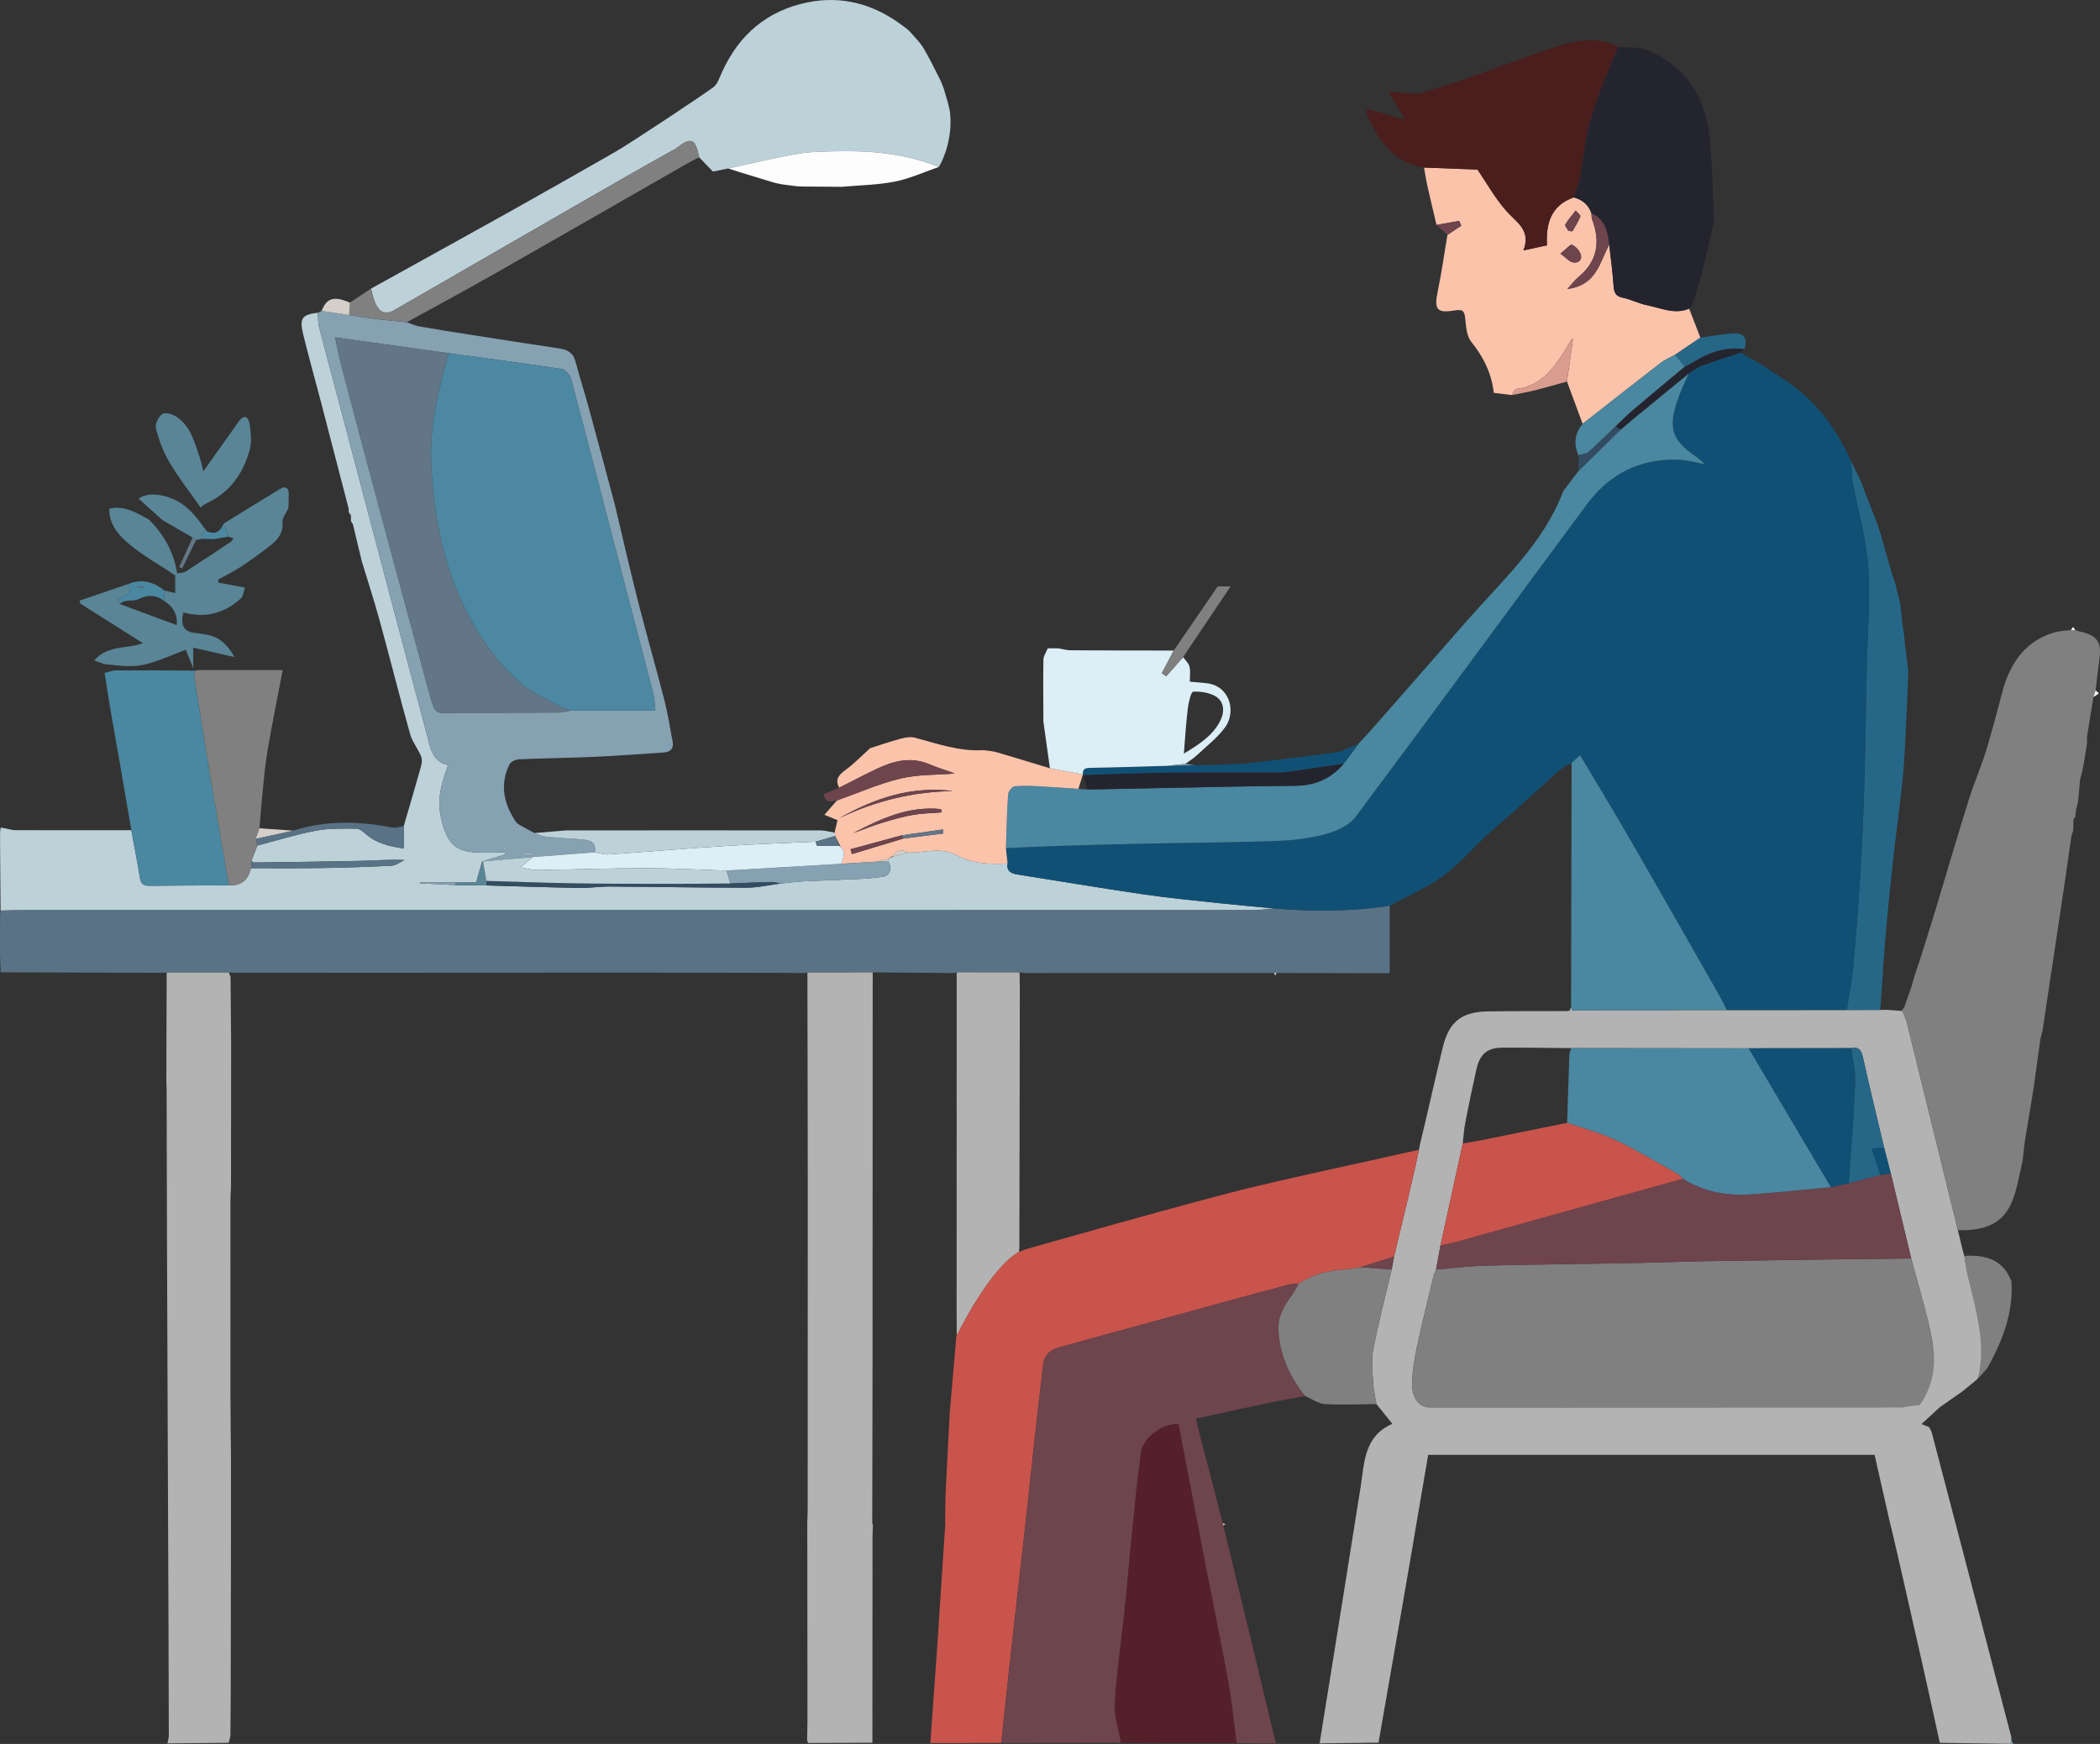 <?xml version="1.0" encoding="UTF-8"?>
<svg id="Layer_1" data-name="Layer 1" xmlns="http://www.w3.org/2000/svg" viewBox="0 0 946.232 785.727">
  <rect x="0" y="0" width="946.232" height="785.727" fill="#333333" stroke="none"/>
  <defs>
    <style>
      .cls-1 {
        fill: #fdd1a5;
      }

      .cls-2 {
        fill: #fefefe;
      }

      .cls-3 {
        fill: #fcc3ab;
      }

      .cls-4 {
        fill: #fd7622;
      }

      .cls-5 {
        fill: #fdfdfd;
      }

      .cls-6 {
        fill: #b3b3b3;
      }

      .cls-7 {
        fill: #85a1b2;
      }

      .cls-8 {
        fill: #bdd1d9;
      }

      .cls-9 {
        fill: #dceef6;
      }

      .cls-10 {
        fill: #da9c8f;
      }

      .cls-11 {
        fill: #c9544b;
      }

      .cls-12 {
        fill: #d5cfc9;
      }

      .cls-13 {
        fill: #24242f;
      }

      .cls-14 {
        fill: #115075;
      }

      .cls-15 {
        fill: #6e444d;
      }

      .cls-16 {
        fill: gray;
      }

      .cls-17 {
        fill: #56202a;
      }

      .cls-18 {
        fill: #637687;
      }

      .cls-19 {
        fill: #491e1d;
      }

      .cls-20 {
        fill: #334c61;
      }

      .cls-21 {
        fill: #597285;
      }

      .cls-22 {
        fill: #598596;
      }

      .cls-23 {
        fill: #4a87a0;
      }

      .cls-24 {
        fill: #266787;
      }

      .cls-25 {
        fill: #4c88a2;
      }
    </style>
  </defs>
  <path class="cls-6" d="m640.059,514.593c3.416-14.135,6.546-28.339,9.963-42.474,2.849-11.785,8.451-16.256,20.518-16.439,11.826-.179,23.657-.107,35.485-.146l1.213-.176s-.021-.133-.021-.133c.332-.016.665-.032.997-.048,23.291-.032,46.583-.064,69.874-.096,18.016-.01,36.033-.02,54.049-.029,5.025-.012,10.051-.024,15.077-.035.963-.016,1.927-.031,2.89-.047,2.377.174,4.754.349,7.13.523.65,1.685,1.492,3.323,1.922,5.063,7.706,31.213,15.361,62.438,23.027,93.661.316,1.055,2.209,9.56,2.708,10.932.068.277.149.549.245.817.26,1.621.488,3.247.784,4.861,2.873,15.68,10.911,30.678,6.251,47.353-.337.968-.674,1.935-1.01,2.903-.351.338-.702.675-1.053,1.013-2.011,1.634-4.023,3.267-6.034,4.901-3.333,2.331-6.667,4.662-10,6.994-2.572,2.365-5.144,4.73-8.284,7.618,1.417.568,2.455.984,3.492,1.4.348.686.697,1.372,1.045,2.058,1.988,7.335,30.029,114.858,35.846,137.204.164.631.111,1.318.159,1.978-.142.475-.284.95-.426,1.426-10.621-.153-21.242-.306-31.864-.46-2.629-11.925-5.195-23.863-7.898-35.77-4.731-20.84-14.271-63.109-14.549-63.341-2.283-10.088-4.566-20.175-6.934-30.637h-201.138c-1.764,10.302-3.508,20.482-5.251,30.662.034.367-11.389,66.373-17.134,99.009-8.851.112-17.702.225-26.547.338,1.527-9.154,17.675-110.116,18.535-115.845,1.652-11.006,1.666-22.724,14.275-28.119-2.686-3.328-4.94-6.12-7.195-8.913-.505-3.086-1.289-6.157-1.453-9.261-.269-5.078-.954-10.336-.009-15.237,2.339-12.132,5.501-24.105,8.333-36.142.354-1.94.709-3.881,1.063-5.821,3.281-13.699,6.656-27.378,9.747-41.12m211.068-7.973c-3.245-13.711-6.596-27.399-9.655-41.151-.709-3.188-2.111-4.275-5.136-3.655-15.401.022-30.801.044-46.202.066-26.669-.03-53.338-.059-80.008-.089-10.317-.078-20.635-.246-30.951-.204-6.812.028-10.213,2.876-11.74,9.704-1.778,7.949-3.442,15.925-4.998,23.92-.612,3.144-.801,6.369-1.183,9.558l-10.024,45.908c-.666,3.63-1.331,7.26-1.997,10.89-.33.731-.788,1.432-.971,2.198-2.575,10.775-5.276,21.523-7.589,32.354-1.161,5.436-2.099,11.013-2.237,16.549-.169,6.774,3.272,11.018,7.942,11.017,70.875-.011,141.75-.046,212.626-.075,1.309,2.006,15.687-19.224,14.006-28.829-2.258-12.903-6.353-25.484-9.659-38.203-3.064-12.748-6.128-25.497-9.189-38.238-1.011-3.907-2.022-7.814-3.033-11.721Z"/>
  <path class="cls-21" d="m573.812,409.267c17.505,1.518,34.974,1.461,52.383-1.196,0,9.977,0,19.953,0,30.408h-9.881c-13.728-.04-27.456-.081-41.184-.121-.351,0-.702,0-1.052,0-32.314.005-64.628.009-96.942.014-5.021.01-10.042.02-15.063.031-.889-.092-1.779-.185-2.668-.277-9.397-.021-18.795-.042-28.192-.063-.364.115-.728.231-1.093.346-12.297-.101-24.593-.202-36.89-.303-9.806.023-19.612.046-29.418.069-.193.234-4.369.189-5.701.213-1.324-.019-2.649-.039-3.973-.058-1.023,0-2.045.002-3.068.003-25.491-.046-50.982-.131-76.473-.13-36.488.002-72.977.067-109.465.104-.685-.002-1.37-.004-2.055-.005-1.986.005-11.33,0-12.021.001-1.303-.008-2.605-.015-3.908-.023-14.018-.009-28.036-.018-42.054-.028-.327-.031-.654-.061-.981-.091l-1.011.038c-9.333.001-18.667.002-28,.004-1.351.032-2.701.064-4.052.095-3.964-.012-7.929-.024-11.893-.035-19.621-.063-39.241-.126-58.862-.189-.099-2.669-.197-5.337-.296-8.006.004-1.666.008-3.332.012-4.998.002-2,.005-4.001.007-6.001,0-2.333,0-4.667,0-7,.08-.609.161-1.218.241-1.827,3.325-.097,6.649-.277,9.974-.278,185.078-.009,370.156,0,555.233-.028,2.781,0,5.563-.438,8.344-.671Z"/>
  <path class="cls-16" d="m924.917,433.999c-.361,2.324-.722,4.648-1.083,6.972-1.148,7.7-2.297,15.399-3.445,23.099-.334,1.335-.667,2.669-1.001,4.004l-3.05,21.995c-.478,2.976-.956,5.951-1.434,8.927-.846,5.04-1.692,10.08-2.538,15.119-.345,2.986-.691,5.972-1.036,8.957-1.047,4.614-1.891,9.285-3.18,13.829-3.351,11.811-9.669,16.689-22.044,17.352l-3.922-.036c-7.666-31.223-15.322-62.448-23.027-93.661-.43-1.74-1.272-3.378-1.922-5.063-.213-.122-.263-.292-.149-.51.282-.299.565-.597.847-.896,1.161-3.302,2.322-6.603,3.483-9.905.251-1.363,2.569-8.769,3.477-11.11,2.286-7.298,4.63-14.579,6.847-21.898,5.126-16.919,10.072-33.894,15.335-50.77,2.358-7.562,5.588-14.853,7.91-22.425,2.929-9.553,5.335-19.266,7.966-28.91,3.805-11.669,10.517-20.635,22.866-24.165,2.337-.668,4.853-.71,7.286-1.04.667.013,1.335.026,2.002.039.613.202,1.212.474,1.84.596,10.916,2.13,9.675,7.651,8.622,15.538-.49,3.671-.866,7.356-1.294,11.035-.331,1-.661,2-.992,3-.935,5.718-1.901,11.432-2.782,17.158-.193,1.255-.082,2.557-.111,3.838-.488,2.978-.977,5.957-1.465,8.935-.27,1.357-.539,2.714-.809,4.071-.279.999-.559,1.999-.838,2.998-.298,3.345-.596,6.69-.894,10.035-.328,1.322-.656,2.644-.984,3.966-.1.992-.201,1.984-.301,2.977l-.805,1.003c-.046,1.679-.092,3.358-.138,5.037-.29.994-.58,1.988-.87,2.982-.849,5.914-1.72,11.824-2.53,17.744"/>
  <path class="cls-20" d="m928.424,412.07c-.36,1.668-.72,3.336-1.079,5.004"/>
  <path class="cls-8" d="m573.812,409.267c-2.781.233-5.563.67-8.344.671-185.078.028-370.156.019-555.233.028-3.325,0-6.649.181-9.974.277-.069-9.056-.139-18.113-.208-27.169-.01-2.668-.02-5.336-.029-8.004.092-.721.183-1.443.273-2.165.611.088,1.222.177,1.833.265,1.574.299,3.147.853,4.722.858,17.439.055,34.879.025,52.318.018,1.308,7.133,2.725,14.249,3.867,21.409.425,2.664,1.526,3.665,4.22,3.632,11.967-.143,23.936-.14,35.904-.19q7.671.339,9.627-6.825c.086-.313.248-.605.375-.907,10.698-.018,21.397.082,32.093-.089,10.43-.167,20.863-.487,31.277-1.047,1.95-.105,3.822-1.66,5.73-2.546-6.945-.333-13.285.236-19.635.377-16.013.356-32.031.525-48.047.73-.426.005-.858-.441-1.287-.677.891-2.319,1.781-4.637,2.672-6.956,8.769-2.284,17.454-5.016,26.337-6.696,5.94-1.124,12.164-.946,18.259-.92,1.516.007,3.187,1.492,4.507,2.623,4.829,4.138,10.577,5.343,16.853,6.337v-10.122c2.633-9.038,5.318-18.061,7.844-27.129.384-1.378.47-3.149-.069-4.412-1.455-3.406-3.94-6.462-4.921-9.964-4.79-17.107-9.122-34.341-13.822-51.473-2.407-8.773-5.245-17.427-7.888-26.135-1.367-5.676-2.733-11.353-4.1-17.029-.268-.391-.537-.781-.805-1.172-.014-.931-.028-1.863-.042-2.794-.323-.398-.645-.795-.968-1.193-.024-.601-.048-1.202-.072-1.803-4.218-16.242-8.421-32.489-12.661-48.725-2.606-9.976-5.43-19.897-7.854-29.916-1.719-7.103-.427-8.683,6.626-9.541.174,2.144.049,4.364.575,6.418,2.963,11.565,6.098,23.087,9.147,34.63,13.129,49.718,26.191,99.453,39.449,149.137,1.485,5.564,2.232,12.077,9.568,13.615-4.137,10.931-4.853,17.36-2.906,25.129,2.761,11.017,6.936,14.329,18.026,14.308,3.501-.007,7.001-.001,10.502-.001-.027.298-.054.597-.081.895-3.412,1.047-6.825,2.094-10.239,3.14-.808,2.828-1.614,5.657-2.689,9.429h-25.351c-.012.127-.023.254-.035.381l16.121.796c4.629.053,9.259.105,13.888.158,13.938.391,27.875.873,41.815,1.123,4.623.083,9.258-.663,13.886-.634,20.494.127,40.988.537,61.481.52,5.145-.004,10.289-1.212,15.433-1.867,3.591-.348,7.174-.834,10.773-1.017,8.297-.422,16.605-.639,24.902-1.061,3.617-.184,7.251-.476,10.817-1.074,2.874-.481,3.793-4.486,1.812-7.027.014-.282.02-.565.018-.847.654-.335,1.308-.669,1.963-1.004,2.347-.653,4.694-1.307,7.04-1.96,7.305.214,14.878-2.598,21.858,1.17,7.332,3.958,15.087,4.223,23.046,3.763-.542,3.479,1.536,4.525,4.461,4.985,18.914,2.977,37.794,6.176,56.739,8.941,11.608,1.694,23.304,2.799,34.972,4.062,7.866.851,15.753,1.516,23.63,2.264Z"/>
  <path class="cls-24" d="m847.214,455.016c-5.026.012-10.052.024-15.077.035.984-6.519,2.279-13.008,2.886-19.562,1.282-13.839,2.389-27.699,3.221-41.572.842-14.033,1.415-28.086,1.834-42.139.499-16.779.701-33.566,1.047-50.35.319-15.451,1.695-30.972.665-46.332-.844-12.59-4.596-24.978-6.926-37.481-.526-2.822-.534-6.668-.76-9.545.28.142,2.985,5.761,4.027,7.994l.925,2.131c-.08.352,5.158,13.332,7.264,18.908.216.476,4.286,14.605,6.028,20.924.672,2.025,1.343,4.05,2.015,6.075-.164.308.617,2.958.945,3.965.323,1.333.646,2.667.968,4,.336,3.333.671,6.666,1.007,9.999.365,1.335,1.029,6.669.996,8,.515,4.025,1.031,8.05,1.546,12.075.07,1.309-1.048,27.357-1.741,39.068-.252,4.254-.583,8.51-1.071,12.743-1.198,10.399-2.557,20.779-3.756,31.177-.848,7.356-1.529,14.731-2.308,22.096-.876,8.283-2.633,29.536-2.617,31.882-.374,5.302-.747,10.604-1.121,15.906Z"/>
  <path class="cls-14" d="m831.997,203.363c.754,1.576,1.509,3.152,2.263,4.729-.071.296-.048.597-.056.902.226,2.877.134,5.802.66,8.624,2.329,12.503,6.082,24.891,6.926,37.481,1.029,15.36-.347,30.88-.665,46.332-.346,16.783-.548,33.571-1.047,50.35-.418,14.053-.992,28.106-1.834,42.139-.832,13.872-1.939,27.733-3.221,41.572-.607,6.553-1.902,13.043-2.886,19.562-18.016.01-36.033.02-54.049.029-.968-1.926-1.851-3.901-2.917-5.771-13.354-23.411-26.663-46.849-40.139-70.191-7.407-12.83-15.106-25.492-23.067-38.892-1.643,1.507-2.732,2.505-3.822,3.504-1.686.966-3.593,1.681-5.02,2.94-7.141,6.304-14.136,12.774-21.224,19.138-4.212,3.782-8.587,7.385-12.736,11.232-6.375,5.912-12.075,12.723-19.069,17.752-7.349,5.285-15.884,8.921-23.9,13.277-17.41,2.657-34.878,2.714-52.383,1.196-7.878-.748-15.764-1.413-23.63-2.264-11.668-1.263-23.364-2.368-34.972-4.062-18.944-2.764-37.825-5.964-56.739-8.941-2.925-.461-5.003-1.506-4.461-4.985-.249-2.289-.499-4.578-.748-6.867,7.619-.34,15.235-.762,22.857-1.001,13.113-.411,26.228-.768,39.345-1.04,19.955-.414,39.92-.509,59.864-1.217,7.406-.263,14.956-1.168,22.078-3.109,4.859-1.325,10.518-3.886,13.385-7.717,35.009-46.782,69.486-93.962,104.292-140.897,10.165-13.707,24.03-20.695,41.288-20.026,3.926.152,7.814,1.274,11.72,1.95.345.322.689.645,1.033.968.423.12.846.24,1.268.361-.434-.109-.869-.217-1.303-.326-.323-.344-.647-.689-.97-1.033-1.238-1.068-2.385-2.272-3.73-3.183-11.762-7.965-13.264-13.786-7.193-29.108,1.15-2.904,2.527-5.718,3.8-8.573,1.824-1.118,3.527-2.565,5.496-3.292,5.831-2.153,11.767-4.023,17.662-6.003,3.235,1.825,6.547,3.529,9.687,5.506,4.418,2.781,8.709,5.765,13.055,8.662,1.378,1.04,2.757,2.08,4.135,3.119,0,0-.055-.055-.054-.055.374.321.747.642,1.121.962l2.103,1.954c.311.297.622.595.933.892.687.701,1.374,1.402,2.061,2.103,1.259,1.401,2.518,2.802,3.777,4.202,0,0-.05-.049-.05-.05.739.934,1.479,1.868,2.218,2.801l.032.05c.293.379.586.758.878,1.138,0,0-.059-.07-.058-.069.371.56.741,1.12,1.112,1.679.299.417.597.834.896,1.251.363.684,1.726,2.805,2.051,3.188.352.613.703,1.225,1.055,1.838.964,1.764,1.928,3.528,2.892,5.292Z"/>
  <path class="cls-16" d="m891.104,621.071c4.66-16.675-2.309-34.563-5.183-50.243-.296-1.614-.524-3.241-.784-4.861.334.057.643-.006.928-.19,9.03-.352,16.552,1.984,20.159,11.303l.126.583c.814,13.849-3.975,26.083-10.377,37.851-.422.776-.951,1.488-1.581,2.108-1.055,1.039-2.51,3.159-3.288,3.451Z"/>
  <path class="cls-5" d="m923.834,440.971c.361-2.324.722-4.648,1.083-6.972"/>
  <path class="cls-5" d="m911.33,523.073c.345-2.986.691-5.972,1.036-8.957"/>
  <path class="cls-5" d="m927.344,417.074c.36-1.668.72-3.336,1.079-5.004"/>
  <path class="cls-5" d="m811.031,176.187c-1.378-1.04-2.757-2.079-4.135-3.119"/>
  <path class="cls-5" d="m861.415,444.182c-.665-.814-1.329-1.628-1.994-2.442"/>
  <path class="cls-5" d="m919.388,468.074c.334-1.335.667-2.669,1.001-4.004"/>
  <path class="cls-5" d="m820.971,186.246c-1.259-1.401-2.518-2.802-3.777-4.202"/>
  <path class="cls-5" d="m831.997,203.363c-.964-1.764-1.928-3.528-2.892-5.292.964,1.764,1.928,3.528,2.892,5.292Z"/>
  <path class="cls-5" d="m937.276,351.073c.279-.999.559-1.999.838-2.998"/>
  <path class="cls-5" d="m935.399,365.074c.328-1.322.656-2.644.984-3.966"/>
  <path class="cls-5" d="m943.281,314.073c.331-1,.661-2,.992-3,.495.442.989.885,1.484,1.327l-2.476,1.673Z"/>
  <path class="cls-5" d="m933.284,377.073c.29-.994.58-1.988.87-2.982-.29.994-.58,1.988-.87,2.982Z"/>
  <path class="cls-5" d="m823.139,188.997c-.739-.934-1.478-1.868-2.218-2.801.739.934,1.478,1.868,2.218,2.801Z"/>
  <path class="cls-5" d="m935.105,283.904c-.667-.013-1.335-.026-2.002-.039.34-.468.679-.936,1.019-1.405.328.481.655.963.983,1.444Z"/>
  <path class="cls-5" d="m839.057,218.196l-.925-2.131.925,2.131Z"/>
  <path class="cls-5" d="m825.103,191.795c-.371-.56-.741-1.12-1.112-1.679.37.56.741,1.12,1.112,1.679Z"/>
  <path class="cls-5" d="m812.097,177.094c-.373-.321-.747-.642-1.121-.962.373.321.747.642,1.121.962Z"/>
  <path class="cls-5" d="m906.225,577.084c.143.211.311.412.413.642"/>
  <path class="cls-5" d="m834.26,208.092c.248.425.496.851.744,1.276"/>
  <path class="cls-5" d="m934.292,369.053l.805-1.003-.805,1.003Z"/>
  <path class="cls-5" d="m857.933,454.087c-.282.299-.565.597-.847.896.283-.299.565-.597.847-.896Z"/>
  <path class="cls-5" d="m824.05,190.185c-.293-.379-.586-.759-.878-1.138.293.379.586.759.878,1.138Z"/>
  <path class="cls-5" d="m815.132,179.94c-.311-.297-.622-.595-.933-.892.311.297.622.595.933.892Z"/>
  <path class="cls-11" d="m639.104,518.071c0,2-.739,4.825-1.216,6.947-3.092,13.742-6.466,27.421-9.747,41.119-5.04,1.607-10.08,3.215-15.12,4.822-2.604.377-5.198.945-7.815,1.093-7.208.407-13.9,2.324-19.979,6.266-1.464.139-2.98.079-4.383.448-9.42,2.479-18.823,5.024-28.218,7.594-25.201,6.893-50.399,13.797-75.589,20.731-3.819,1.051-6.449,3.488-6.947,7.514-1.412,11.431-2.69,22.879-3.959,34.326-1.169,10.54-2.223,21.093-3.391,31.634-1.514,13.665-3.096,27.322-4.637,40.983-1.188,10.535-2.381,21.07-3.528,31.61-1.164,10.702-2.273,21.41-3.406,32.116-10.66.027-21.32.054-31.981.081,1.031-14.338,2.073-28.676,3.088-43.016.385-5.442.702-10.889,1.06-16.333.857-13.02,1.721-26.039,2.582-39.058.105-.332.095-.66-.027-.985.063-4.474.008-8.953.212-13.42.542-11.827,1.198-23.649,1.808-35.473.078-.996.155-1.992.233-2.988l2.774-32.017c.092-.293.199-.582.318-.865.571-.762,14.603-29.819,27.871-37.205,1.101-.399,2.202-.798,3.303-1.198.286-.089,75.931-21.716,102.888-28.152,23.952-5.719,49.791-11.112,73.805-16.574Z"/>
  <path class="cls-15" d="m451.169,785.275c1.133-10.705,2.242-21.414,3.406-32.116,1.146-10.54,2.34-21.075,3.528-31.61,1.541-13.662,3.123-27.319,4.637-40.983,1.168-10.54,2.222-21.093,3.391-31.634,1.269-11.448,2.547-22.896,3.959-34.326.497-4.026,3.127-6.463,6.947-7.514,25.19-6.933,50.388-13.837,75.589-20.731,9.396-2.57,18.798-5.115,28.218-7.594,1.403-.369,2.919-.309,4.383-.449-.989,1.697-1.825,3.509-2.995,5.071-3.637,4.854-6.572,9.845-6.171,16.298.694,11.157,5.184,20.675,11.999,29.28-5.624,1.054-11.269,2.003-16.866,3.184-10.74,2.265-21.453,4.661-32.299,7.029.502,2.176.838,3.801,1.253,5.407,3.595,13.894,7.205,27.784,10.81,41.675.073.325.146.65.219.976,3.488,14.348,6.996,28.69,10.458,43.044,4.435,18.386,8.832,36.781,13.246,55.173-5.895-.041-11.791-.081-17.686-.122-1.232-9.17-2.139-18.398-3.768-27.497-2.857-15.955-6.184-31.826-9.265-47.741-4.428-22.871-8.811-45.751-13.189-68.501-7.13-.277-15.83,6.006-16.807,12.742-1.732,11.938-2.81,23.973-4.04,35.979-1.147,11.194-2.045,22.414-3.216,33.605-1.514,14.471-3.65,28.895-4.572,43.4-.372,5.857,1.756,11.872,2.746,17.815-17.972.046-35.943.093-53.915.139Z"/>
  <path class="cls-6" d="m363.683,784.102c.05-3.048.101-6.096.151-9.142-.019-22.928-.039-45.858-.058-68.789-.01-6.571-.019-13.142-.029-19.71.066-2.324.188-4.652.189-6.979.025-47.629.06-95.258.041-142.887-.013-32.806-.107-65.613-.165-98.419,9.806-.023,19.612-.046,29.418-.07-.024,58.492-.041,116.985-.077,175.477-.013,21.495-.073,42.991-.112,64.486-.008,2.687-.017,5.374-.025,8.062.106.347.212.693.318,1.04-.067,1.82-.19,3.64-.192,5.46-.026,30.85-.036,61.699-.05,92.549-9.665.04-19.329.081-28.995.12-.139-.4-.277-.8-.415-1.199Z"/>
  <path class="cls-6" d="m103.961,764.159c-.018,5.991-.092,11.981-.141,17.971-.247,1.023-.495,2.046-.743,3.069-9.228.094-18.456.189-27.684.283.124-.172.174-.363.15-.573.182-.955.523-1.91.524-2.866.024-30.061-.979-231.244-.979-289.866,0-1.662-.084-3.325-.129-4.986.048-16.329.095-32.659.143-48.987,9.334,0,18.667-.001,28-.003.261.629.523,1.258.785,1.888.086,9.943.171,19.887.257,29.83,0,.383,0,.766.001,1.148-.02,21.335-.04,42.67-.06,64.005-.085,1.651-.242,3.303-.243,4.954-.013,29.559-.027,59.117.005,88.676.01,9.456.155,18.913.239,28.369.017,9.699-.049,81.456-.126,107.088Z"/>
  <path class="cls-17" d="m505.084,785.136c-.99-5.943-3.119-11.959-2.746-17.815.922-14.505,3.058-28.929,4.572-43.4,1.171-11.191,2.069-22.411,3.216-33.605,1.23-12.007,2.308-24.042,4.04-35.979.977-6.736,9.677-13.02,16.807-12.742,4.378,22.75,8.762,45.63,13.189,68.501,3.081,15.916,6.408,31.786,9.265,47.741,1.629,9.099,2.536,18.327,3.768,27.497-17.37-.066-34.74-.131-52.11-.197Z"/>
  <path class="cls-7" d="m905.906,785.676c.142-.476.284-.951.426-1.426.298.493.595.985.892,1.477-.439-.017-.879-.034-1.318-.051Z"/>
  <path class="cls-8" d="m321.499,39.237c1.197-.917,2.031-2.523,2.626-3.979,6.946-16.989,18.66-28.844,36.715-33.494,15.638-4.028,30.163-1.082,43.468,8.07.897.617,1.927,1.426,2.96,2.134,1.29.884,2.455,1.945,3.48,3.126,1.979,2.28,3.996,4.217,5.599,6.965,2.534,4.346,4.757,8.874,7.018,13.379.998,1.989,1.813,4.063,2.401,6.209.77,2.81,2.016,6.372,2.337,9.424,1.13,10.721-2.829,20.585-5.07,24.136-13.915-5.504-28.458-7.292-43.291-7.077-6.611.096-13.316.028-19.802,1.1-12.995,2.148-25.777,5.578-38.714,8.072-2.063-2.148-4.126-4.296-6.19-6.444-1.77-8.674-3.635-9.338-10.636-3.82-.497.392-1.141.593-1.702.909-6.708,3.776-13.433,7.525-20.116,11.345-10.951,6.26-21.881,12.557-32.809,18.856-24.551,14.152-49.088,28.328-73.649,42.462-1.338.77-3.39.572-4.526-.472-2.995-2.754-3.434-6.543-4.43-10.106,20.818-11.536,41.669-23.015,62.445-34.626,15.871-8.87,31.673-17.865,47.459-26.887,7.074-4.043,40.373-26.178,44.426-29.282Z"/>
  <path class="cls-3" d="m713.116,190.962c-2.353-6.357-4.707-12.714-7.059-19.069.896-6.302,1.792-12.605,2.737-19.258-.699.362-.904.398-.969.513-.735,1.289-1.391,2.626-2.176,3.883-5.41,8.669-11.093,16.972-22.571,18.215-.719.078-1.261,1.789-1.885,2.74-2.706-.333-5.411-.665-8.117-.999-.969-8.757-4.649-16.16-10.179-23.041-2.027-2.522-2.331-6.72-2.666-10.226-.324-3.394-.899-4.515-4.787-3.859-8.131,1.372-9.291-.465-7.611-8.63,1.732-8.417,2.935-16.943,4.37-25.421,2.072-1.368,4.144-2.737,6.216-4.105-.316-.726-.632-1.453-.948-2.179-3.401.605-6.802,1.211-10.203,1.816-1.379-5.881-2.801-11.752-4.118-17.647-.606-2.711-1.008-5.468-1.503-8.203,8.052.304,16.103.609,24.1.911,4.026,5.891,7.909,12.943,13.133,18.797,4.5,5.042,11.072,8.427,7.57,17.622,4.334-.936,7.337-1.584,10.594-2.288-.539-9.957,1.882-18.06,12.107-21.604,3.823,1.077,6.612,3.299,7.92,7.159.107.965.018,2.005.35,2.885,3.805,10.072,2.363,18.808-6.255,25.899-1.525,1.255-2.718,2.913-4.924,5.324,9.339-1.154,12.868-6.725,15.654-13.156,1.009-2.33,2.116-4.618,3.178-6.925.684,6.19,1.556,12.367,1.97,18.575.202,3.033.858,4.8,4.212,5.467,3.656.727,7.085,2.599,10.742,3.323,6.277,1.244,12.467,4.382,19.096,1.578,1.692,4.355,3.383,8.711,5.075,13.066-3.818,2.585-7.637,5.17-11.456,7.755-2.141,1.182-4.477,2.11-6.39,3.586-11.789,9.097-23.482,18.317-35.207,27.497Zm-9.981-76.671c2.652,1.964,3.923,3.563,5.468,3.899,2.471.537,4.473-.955,3.627-3.61-.556-1.745-2.26-3.552-3.917-4.317-.703-.324-2.605,1.953-5.178,4.028Zm3.537-10.297c.608.08,1.216.16,1.825.24,1.25-2.221,2.684-4.369,3.608-6.718.206-.523-1.378-1.751-2.138-2.655-1.598,2.081-3.345,4.075-4.679,6.313-.292.491.884,1.857,1.383,2.82Z"/>
  <path class="cls-19" d="m709.15,88.929c-10.225,3.544-12.646,11.647-12.107,21.604-3.257.703-6.26,1.352-10.594,2.288,3.502-9.194-3.07-12.579-7.57-17.622-5.225-5.854-9.107-12.906-13.133-18.797-7.996-.302-16.048-.606-24.1-.911,0,0-.219.084-.22.087-.43-.121-.859-.245-1.288-.369-9.775-1.965-16.008-8.363-20.732-16.616-1.222-2.135-2.306-4.35-3.453-6.528-.03-.998-.061-1.996-.091-2.995,2.651.722,5.309,1.417,7.95,2.173,2.747.787,5.477,1.635,9.341,2.794-2.887-4.845-5.039-8.455-7.516-12.611,4.923.3,9.219.562,13.515.824,7.854-2.506,15.763-4.854,23.551-7.554,13-4.506,25.819-9.56,38.914-13.762,9.012-2.892,18.359-4.558,27.469.231-2.971,7.374-6.116,14.684-8.855,22.143-1.983,5.401-3.785,10.921-5.018,16.531-1.408,6.409-1.939,13.005-3.159,19.461-.619,3.275-1.914,6.422-2.904,9.627Z"/>
  <path class="cls-15" d="m647.267,101.341c3.401-.605,6.802-1.211,10.203-1.816.316.726.632,1.453.948,2.179-2.072,1.368-4.144,2.737-6.216,4.105-1.645-1.489-3.29-2.979-4.935-4.468Z"/>
  <path class="cls-3" d="m640.138,75.209c.429.124.857.248,1.288.369-.428-.125-.858-.247-1.288-.369Z"/>
  <path class="cls-7" d="m217.232,388.166c3.412-1.047,6.825-2.094,10.237-3.141.027-.298.054-.597.081-.895-3.501,0-7.001-.006-10.502.001-11.091.021-15.265-3.29-18.026-14.308-1.947-7.769-1.231-14.198,2.906-25.129-7.336-1.538-8.083-8.051-9.568-13.615-13.258-49.683-26.32-99.419-39.449-149.137-3.048-11.544-6.183-23.065-9.147-34.63-.526-2.053-.401-4.273-.575-6.418.572-.27,1.143-.539,1.716-.808,4.137.619,8.272,1.239,12.407,1.859,3.905.585,7.799,1.257,11.717,1.734,4.758.579,9.535.995,14.304,1.481,1.822.644,3.598,1.553,5.476,1.885,7.451,1.315,14.931,2.474,22.407,3.646,13.512,2.118,27.018,4.28,40.551,6.255,3.827.559,6.494,1.88,7.556,5.966,1.745,6.709,3.911,13.308,5.739,19.997,4.024,14.72,7.947,29.467,11.912,44.203,3.465,14.526,6.763,29.094,10.441,43.566,3.755,14.775,8.008,29.423,11.791,44.192,1.636,6.388,2.719,12.924,3.894,19.421.567,3.136-1.231,4.565-4.206,4.755-10.388.664-20.77,1.478-31.167,1.944-11.26.505-22.538.602-33.799,1.099-1.513.067-3.731,1.05-4.33,2.252-4.533,9.098-2.621,17.747,2.776,25.8.971,1.448,3.102,2.119,4.698,3.149,1.238.679,2.475,1.359,3.712,2.038,1.715.561,3.397,1.442,5.151,1.624,5.253.546,10.536.787,15.803,1.21,3.599.289,7.124.753,6.339,5.843-9.312.71-18.624,1.42-27.936,2.13-7.508.648-15.017,1.296-22.525,1.945l-.384.088Zm-15.118-229.044c-16.799-2.338-33.598-4.675-51.084-7.109.987,4.558,1.673,8.416,2.665,12.193,5.1,19.405,10.236,38.801,15.442,58.179,8.133,30.272,16.281,60.539,24.534,90.778,2.331,8.54,2.508,8.484,11.281,7.978,1.163-.067,2.332-.017,3.499-.018,14.496-.021,28.993-.012,43.489-.104,1.749-.011,3.494-.573,5.241-.879h38.12c-.347-3.004-.347-5.293-.9-7.441-4.715-18.295-9.548-36.56-14.31-54.843-7.564-29.041-15.051-58.103-22.769-87.103-.474-1.782-2.519-4.215-4.123-4.462-16.995-2.609-34.048-4.837-51.085-7.169Zm38.049,225.749c0-.17-.001-.341-.002-.511h-4.066c0,.17.001.341.002.511h4.066Z"/>
  <path class="cls-22" d="m36.176,271.942c-.177-.777-.353-1.555-.304-1.339,7.498-2.561,14.862-5.077,22.226-7.592.159,1.443.319,2.887.465,4.211-1.763.938-3.62,1.877-5.385,2.964-.133.082.383,1.22.598,1.868,8.523,3.161,17.047,6.322,25.847,9.586q.636-6.975-5.685-10.891l.169-4.687c1.386.334,2.772.667,4.831,1.163,0-2.957,0-5.476,0-7.996.298-.29.596-.579.893-.869,1.326-.292,2.869-.243,3.943-.93,6.81-4.356,13.522-8.865,20.243-13.358.454-.304.723-.884,1.214-1.508-1.009-.354-1.623-.57-2.236-.788-.733-1.966-1.467-3.929-2.201-5.892,8.469-5.218,16.908-10.487,25.426-15.623,2.348-1.416,3.857-.542,3.878,2.289.016,2.162-.108,4.325-.17,6.487-.943,2.075-2.818,4.233-2.643,6.21.416,4.699-1.889,7.688-5.071,10.206-4.41,3.49-8.988,6.789-13.675,9.898-3.268,2.168-6.839,3.879-10.275,5.795.031.447.062.894.094,1.341,3.875.719,7.75,1.438,12.051,2.237-.471,1.564-.889,2.949-1.306,4.333-7.545,7.257-16.484,9.643-26.507,6.882-1.308,5.691.095,8.865,5.64,9.281,1.611.121,3.207.45,4.806.709,5.936.964,9.685,4.811,12.595,10.099-6.321-1.439-12.643-2.878-18.573-4.229,0,3.555,0,6.404,0,9.254-1.129-2.795-2.259-5.59-3.386-8.38-19.887,8.148-20.792,8.307-36.584,6.528-1.383-.483-2.766-.966-4.7-1.642,6.473-7.28,15.392-5.072,21.953-7.81-9.388-5.935-18.78-11.873-28.172-17.81Z"/>
  <path class="cls-16" d="m183.334,145.159c-4.769-.486-9.547-.902-14.304-1.481-3.918-.477-7.812-1.148-11.717-1.733.12-1.864.24-3.729.36-5.594,3.165-2.107,6.331-4.213,9.496-6.32.571,2.042.959,4.157,1.749,6.11,1.9,4.694,4.992,5.744,9.376,3.22,23.837-13.72,47.652-27.478,71.481-41.214,10.928-6.299,21.858-12.596,32.809-18.856,6.683-3.82,13.408-7.569,20.116-11.345.561-.316,1.205-.517,1.702-.908,7.001-5.518,8.865-4.854,10.636,3.821-1.756.908-3.548,1.752-5.262,2.733-29.08,16.644-58.114,33.37-87.241,49.933-12.973,7.377-26.128,14.432-39.201,21.633Z"/>
  <path class="cls-22" d="m91.655,212.302c5.321-7.483,10.577-14.863,15.821-22.252,2.596-3.658,4.499-2.351,5.014,1.13.548,3.698,1.004,7.748.07,11.264-2.84,10.687-8.812,19.235-19.139,24.164-.736.351-1.503.707-2.113,1.228-.606.518-1.031,1.246-.791.944-4.696-6.686-9.845-13.229-14.076-20.318-2.828-4.738-4.811-10.135-6.212-15.489-.496-1.897,1.286-5.481,3.07-6.54,1.443-.857,4.86.338,6.686,1.633,5.922,4.199,7.629,11.036,9.826,17.466.791,2.313,1.295,4.724,1.844,6.771Z"/>
  <path class="cls-22" d="m78.938,259.229c-7.138-4.779-14.741-9.01-21.254-14.527-4.478-3.793-8.664-8.732-8.413-15.553,6.812-1.507,12.27,1.859,17.807,4.945,6.858,6.719,11.25,14.733,12.753,24.266-.298.29-.596.579-.893.869Z"/>
  <path class="cls-22" d="m86.801,242.2c-4.563-2.649-9.126-5.298-13.689-7.946-3.506-3.157-7.013-6.315-10.637-9.579,4.163-3.252,11.962-1.813,17.162.932,6.092,3.217,9.642,8.427,13.431,13.637-.746.59-1.615,1.085-2.185,1.814-.257.328.083,1.122.152,1.705-.877.163-1.754.327-2.632.489-.535-.351-1.069-.702-1.603-1.053Z"/>
  <path class="cls-12" d="m157.674,136.352c-.12,1.865-.24,3.73-.36,5.594-4.136-.621-8.271-1.241-12.407-1.86,2.301-5.889,5.569-6.845,12.767-3.734Z"/>
  <path class="cls-25" d="m91.036,242.763c-.069-.583-.409-1.377-.152-1.705.57-.729,1.438-1.224,2.185-1.814,3.91,1.952,6.221.223,7.726-3.359.733,1.963,1.467,3.926,2.2,5.891-1.107.181-2.214.36-3.322.538-1.175.201-2.349.403-3.523.605l-5.113-.157Z"/>
  <path class="cls-23" d="m704.426,221.184c2.307-3.033,4.614-6.066,6.921-9.1,6.292-6.173,12.583-12.344,18.875-18.516,1.517-1.295,3.013-2.616,4.554-3.882,8.734-7.171,17.478-14.329,26.219-21.491-1.272,2.855-2.649,5.669-3.8,8.573-6.071,15.322-4.569,21.143,7.193,29.108,1.345.911,2.491,2.115,3.73,3.183,0,0-.029.031-.029.031-3.906-.676-7.794-1.798-11.72-1.95-17.258-.669-31.123,6.318-41.288,20.026-34.806,46.935-69.283,94.115-104.292,140.897-2.867,3.831-8.526,6.392-13.385,7.717-7.122,1.942-14.672,2.846-22.078,3.109-19.944.708-39.909.803-59.864,1.217-13.116.272-26.232.629-39.345,1.04-7.622.239-15.238.661-22.857,1.001.283-8.088.434-16.184.98-24.254.09-1.336,1.817-3.55,2.939-3.649,4.109-.365,8.289-.123,12.431.101,6.766.366,13.522.898,20.283,1.36,9.781-.194,19.563-.398,29.344-.58,21.451-.399,42.901-.941,64.354-1.105,8.954-.068,16.177-3.167,21.888-9.972,2.2-2.967,4.401-5.935,6.601-8.902,2.639-2.902,5.321-5.766,7.91-8.713,13.707-15.605,27.389-31.233,41.083-46.85,16.036-18.289,34.473-34.796,43.352-58.398Z"/>
  <path class="cls-23" d="m707.9,454.017c.081-36.762.162-73.524.243-110.286,1.089-.999,2.178-1.997,3.822-3.504,7.961,13.4,15.66,26.061,23.067,38.892,13.475,23.342,26.784,46.78,40.139,70.191,1.067,1.87,1.949,3.845,2.917,5.771-23.292.032-46.583.064-69.874.096-.104-.387-.209-.773-.314-1.16Z"/>
  <path class="cls-3" d="m485.923,355.427c-5.436-.386-10.871-.788-16.313-1.082-4.142-.224-8.321-.466-12.431-.101-1.122.1-2.849,2.314-2.939,3.649-.545,8.068-.697,16.162-.98,24.248,0,.004,0,.009,0,.013.246,2.254.491,4.508.737,6.762.006.054-.035.102-.089.105-7.924.451-15.645.172-22.946-3.769-6.972-3.764-14.536-.962-21.834-1.17-.016,0-.032-.006-.046-.014-2.855-1.734-4.99-.879-6.699,1.503l-2.365,1.492c-1.943.402-3.886.804-5.828,1.206-.004,0-.009.002-.014.002-5.007.296-10.014.592-15.021.888-.069.004-.118-.064-.093-.128,1.012-2.57,2.086-5.147-.199-7.34l-2.573-5.064c-.077-.484-.153-.968-.229-1.452-.002-.012-.001-.024.001-.036.416-1.794.831-3.588,1.286-5.553.01-.045-.012-.092-.055-.109-1.667-.675-3.521-1.426-5.708-2.312-.06-.024-.081-.102-.038-.15l5.542-6.331c.01-.012.024-.021.039-.026,9.495-3.376,18.804-7.525,28.546-9.877,7.661-1.85,15.831-1.589,24.199-2.245.102-.008.118-.155.022-.189-3.928-1.392-7.57-2.51-11.055-3.996-8.279-3.532-16.052-1.6-23.647,1.987-5.733,2.707-11.339,5.683-17.001,8.541-.047.024-.108.002-.132-.046-1.718-3.406-.415-5.48,2.585-7.667,4.09-2.983,7.656-6.685,11.446-10.08.01-.009.022-.016.035-.02,4.53-1.428,9.023-2.995,13.608-4.22,2.072-.553,4.491-1.031,6.472-.498,10.191,2.739,20.199,6.319,31.005,5.624.006,0,.012,0,.017,0,1.942.3,3.944.392,5.816.936,8.029,2.334,16.018,4.802,24.022,7.221.003,0,.006.002.01.002,4.94.939,9.879,1.878,14.819,2.817.011.002.021.006.03.011h0c-1.087,3.51-.917,2.959-2.004,6.469Zm-78.849,22.36c5.969-.75,11.939-1.5,17.908-2.25.051-.006.088-.053.082-.105l-.198-1.635c-.006-.052-.054-.089-.107-.082l-18.581,2.671s-.008.001-.011.002c-7.617,2.073-15.234,4.146-22.85,6.219-.051.014-.08.066-.066.117l.579,1.995c.015.05.067.079.118.064,7.704-2.331,15.407-4.663,23.111-6.994.005-.002.01-.003.016-.003Zm-28.861-9.179c16.221-7.776,33.282-11.948,51.256-12.191-18.593-2.415-35.328,3.152-51.256,12.191Zm6.31,6.721c4.328-1.56,8.605-3.287,12.998-4.636,4.577-1.405,9.216-2.734,13.922-3.557,3.896-.682,7.9-.748,11.869-1.014l.034-1.641c-14.221-1.291-26.738,4.467-38.824,10.848Z"/>
  <path class="cls-13" d="m760.995,168.195c-8.741,7.162-17.485,14.32-26.219,21.491-1.541,1.266-3.037,2.587-4.555,3.879-.755-.504-1.509-1.004-2.263-1.505,2.527-2.396,4.952-4.913,7.602-7.166,7.804-6.633,15.698-13.162,23.556-19.731,1.446-.757,2.95-1.422,4.33-2.286,6.921-4.337,14.31-6.718,22.576-5.612-.622.546-1.245,1.091-1.868,1.636-5.896,1.979-11.832,3.848-17.663,6.002-1.969.727-3.671,2.174-5.496,3.292Z"/>
  <path class="cls-23" d="m769.088,210.092c.434.109.869.217,1.303.326-.423-.12-.846-.24-1.268-.361l-.035.035Z"/>
  <path class="cls-23" d="m769.123,210.057c-.344-.323-.689-.645-1.033-.968,0,0,.029-.03.029-.031.323.344.647.688.97,1.033,0,0,.034-.034.034-.034Z"/>
  <path class="cls-13" d="m709.15,88.929c.99-3.205,2.285-6.352,2.904-9.627,1.22-6.457,1.751-13.053,3.159-19.461,1.232-5.61,3.034-11.13,5.018-16.531,2.739-7.459,5.884-14.769,8.855-22.143,4.309.385,9.024-.228,12.858,1.328,16.722,6.789,25.927,20.035,28.134,37.499,1.671,13.222,1.552,26.67,2.229,40.018-1.961,8.354-3.92,16.707-5.879,25.06-1.401,4.345-2.802,8.689-4.203,13.034-.378.319-.757.637-1.135.956,0,0,.005-.003.005-.003-6.63,2.805-12.819-.334-19.096-1.578-3.656-.724-7.085-2.596-10.742-3.323-3.354-.667-4.01-2.434-4.212-5.467-.414-6.208-1.286-12.385-1.97-18.575-.695-5.801-1.869-11.33-8.004-14.027-1.308-3.86-4.097-6.082-7.92-7.159Z"/>
  <path class="cls-16" d="m856.831,634.035c-70.875.029-141.75.064-212.626.075-4.67,0-8.111-4.242-7.942-11.017.138-5.536,1.076-11.113,2.237-16.549,2.313-10.831,5.014-21.58,7.589-32.354.183-.766.641-1.467.971-2.197,7.582-.619,15.154-1.6,22.746-1.79,21.425-.537,42.859-.706,64.288-1.107,12.945-.242,25.886-.756,38.832-.956,27.918-.432,55.839-.741,83.758-1.098,1.497-.019,2.995-.025,4.492-.038,3.306,12.719,7.402,25.3,9.659,38.203,1.681,9.605.162,19.446-5.856,27.885-2.717.315-5.433.629-8.15.943Z"/>
  <path class="cls-15" d="m861.178,567.004c-1.497.012-2.995.018-4.492.038-27.919.358-55.84.666-83.758,1.098-12.946.2-25.886.714-38.832.956-21.429.401-42.863.57-64.288,1.107-7.592.19-15.164,1.171-22.746,1.79.665-3.631,1.331-7.261,1.997-10.891,2.421-.536,4.873-.961,7.259-1.625,33.995-9.458,67.981-18.949,101.969-28.432,9.583,6.135,20.237,7.8,31.305,7.02,11.828-.833,23.625-2.107,35.436-3.189l8.069-1.784c4.7-1.253,9.401-2.507,14.101-3.76,1.596-.191,3.193-.383,4.789-.574,3.064,12.748,6.128,25.497,9.191,38.245Z"/>
  <path class="cls-23" d="m825.028,534.877c-11.811,1.082-23.608,2.356-35.436,3.189-11.068.779-21.722-.886-31.307-7.02-.848-.757-1.59-1.704-2.559-2.243-9.242-5.138-18.319-10.636-27.859-15.153-6.916-3.275-14.459-5.226-21.722-7.767.317-10.136.61-20.273.983-30.407.04-1.095.541-2.173.828-3.259,26.669.029,53.338.059,80.008.087,12.355,20.857,24.71,41.715,37.065,62.573Z"/>
  <path class="cls-11" d="m706.145,505.883c7.263,2.541,14.807,4.492,21.722,7.767,9.54,4.518,18.617,10.015,27.859,15.153.969.539,1.711,1.485,2.559,2.243-33.987,9.483-67.973,18.973-101.968,28.432-2.386.664-4.837,1.089-7.259,1.625,3.341-15.303,6.683-30.605,10.024-45.908,3.1-.545,6.213-1.026,9.299-1.647,12.592-2.532,25.176-5.107,37.763-7.665Z"/>
  <path class="cls-16" d="m620.206,632.6c-7.735.057-15.493.471-23.195-.006-3.047-.189-5.971-2.358-8.952-3.626-6.816-8.606-11.306-18.124-12-29.281-.401-6.453,2.534-11.444,6.171-16.298,1.17-1.562,2.006-3.375,2.995-5.071,6.079-3.941,12.772-5.858,19.98-6.265,2.617-.148,5.211-.716,7.816-1.092,4.686.333,9.371.666,14.056.998-2.832,12.037-5.994,24.01-8.333,36.142-.945,4.901-.26,10.159.009,15.237.164,3.104.948,6.175,1.453,9.261Z"/>
  <path class="cls-14" d="m825.028,534.877c-12.355-20.858-24.71-41.716-37.065-62.574,15.4-.021,30.801-.043,46.201-.066.645,5.202,2.012,10.435,1.801,15.603-.618,15.098-1.867,30.17-2.868,45.253l-8.069,1.784Z"/>
  <path class="cls-24" d="m833.097,533.093c1.002-15.082,2.25-30.155,2.868-45.253.212-5.168-1.155-10.401-1.801-15.603,3.026-.619,4.428.468,5.137,3.656,3.06,13.752,6.41,27.44,9.656,41.151-1.435.117-2.871.235-5.576.455,1.397,4.332,2.607,8.082,3.816,11.833-4.7,1.253-9.401,2.507-14.101,3.76Z"/>
  <path class="cls-14" d="m847.197,529.333c-1.21-3.751-2.419-7.501-3.816-11.833,2.705-.221,4.141-.338,5.576-.455,1.01,3.907,2.021,7.814,3.031,11.717-1.598.188-3.194.379-4.791.571Z"/>
  <path class="cls-15" d="m627.078,571.959c-4.685-.333-9.371-.665-14.056-.998,5.039-1.608,10.079-3.216,15.119-4.823-.354,1.941-.709,3.881-1.063,5.821Z"/>
  <path class="cls-8" d="m707.9,454.017c.105.387.209.773.313,1.16-.332.016-.665.032-.997.049.228-.403.456-.806.684-1.208Z"/>
  <path class="cls-7" d="m706.025,455.534c.404-.059.809-.117,1.213-.176-.404.059-.809.117-1.213.176Z"/>
  <path class="cls-6" d="m431.031,589.073c.002-1.334.004-2.668.006-4.002.007-13,.014-25.999.022-38.999-.002-5.667-.004-11.334-.006-17.001v-8.999c.004-5.334.007-10.668.01-16.001-.002-2-.005-3.999-.007-5.999,0-.667-.002-1.334-.003-2.001.008-18.333.016-36.666.023-54.999-.008-.668-.017-1.336-.025-2.004.054-.334.108-.669.162-1.003,9.397.021,18.795.042,28.192.063l.115,7.936c-.068,38.652-.137,77.303-.205,115.955-.069.659-.138,1.319-.207,1.978-13.268,7.387-27.668,37.018-28.004,37.576"/>
  <path class="cls-10" d="m71.05,438.3c-3.965-.012-7.93-.024-11.894-.036,3.965.012,7.929.024,11.894.036Z"/>
  <path class="cls-10" d="m151.056,438.304c-1.303-.008-2.606-.016-3.909-.023,1.303.008,2.606.016,3.909.023Z"/>
  <path class="cls-9" d="m575.13,438.359c-.175.381-.351.762-.526,1.143-.176-.381-.351-.762-.526-1.143.351,0,.702,0,1.053,0Z"/>
  <path class="cls-23" d="m59.01,373.023c-1.613-9.391-3.212-18.785-4.844-28.174-1.489-8.565-3.05-17.118-4.511-25.687-.907-5.322-1.688-10.665-2.525-15.999,1.764-.394,3.527-1.121,5.292-1.128,11.961-.05,23.924.052,35.885.106-.301.749-.96,1.555-.852,2.239,2.663,16.88,5.348,33.756,8.153,50.613,2.438,14.649,5.029,29.272,7.552,43.906-11.968.05-23.937.047-35.904.19-2.695.032-3.796-.969-4.22-3.632-1.141-7.16-2.559-14.275-3.867-21.408-.053-.341-.106-.683-.16-1.024Z"/>
  <path class="cls-16" d="m103.162,398.899c-2.523-14.634-5.114-29.258-7.552-43.906-2.806-16.856-5.491-33.733-8.153-50.613-.108-.685.55-1.49.849-2.239.23-.076.459-.164.682-.264h38.393c-2.481,13.079-4.93,24.989-6.941,36.973-1.169,6.965-1.681,14.044-2.402,21.08-.452,4.411-.742,8.838-1.104,13.258-.566,1.562-1.133,3.125-1.699,4.688.244,1.028.488,2.056.732,3.083-.891,2.319-1.781,4.637-2.672,6.956-.044,1.084-.088,2.168-.131,3.251-.127.302-.29.594-.375.907q-1.957,7.164-9.627,6.825Z"/>
  <path class="cls-7" d="m379.009,389.168c5.058-.299,10.117-.598,15.175-.898,1.966-.126,3.933-.251,5.9-.376,1.981,2.54,1.062,6.545-1.812,7.027-3.567.597-7.2.89-10.817,1.074-8.297.422-16.605.638-24.902,1.061-3.599.183-7.183.669-10.773,1.017-1.406-.244-2.819-.724-4.219-.691-6.159.145-12.314.437-18.47.677-.603-1.942-1.206-3.883-1.809-5.825,17.243-1.021,34.486-2.042,51.728-3.064Z"/>
  <path class="cls-21" d="m115.966,380.959c-.244-1.028-.488-2.056-.731-3.083,5.63-1.214,11.26-2.429,16.89-3.643,14.72-4.704,29.582-4.3,44.559-1.413,1.644.317,3.488-.402,5.239-.64,0,3.125,0,6.249,0,10.123-6.276-.994-12.024-2.199-16.853-6.337-1.321-1.131-2.991-2.617-4.507-2.623-6.095-.026-12.318-.204-18.259.92-8.883,1.681-17.568,4.412-26.337,6.696Z"/>
  <path class="cls-20" d="m329.09,398.056c6.156-.239,12.312-.532,18.47-.677,1.4-.033,2.813.447,4.219.691-5.145.655-10.289,1.862-15.433,1.867-20.493.017-40.987-.393-61.481-.52-4.627-.029-9.263.717-13.886.634-13.941-.25-27.877-.732-41.815-1.123-.015-.683-.031-1.366-.047-2.049,13.132.376,26.262.881,39.397,1.092,14.154.228,28.313.218,42.47.24,9.368.014,18.737-.099,28.106-.155Z"/>
  <path class="cls-21" d="m113.163,391.166c.044-1.084.088-2.168.131-3.251.429.236.861.682,1.287.677,16.016-.205,32.034-.374,48.047-.73,6.35-.141,12.69-.71,19.635-.377-1.908.886-3.78,2.441-5.73,2.546-10.415.56-20.847.88-31.277,1.047-10.695.171-21.395.071-32.093.089Z"/>
  <path class="cls-22" d="m219.118,396.88c.016.683.031,1.366.047,2.049-4.63-.053-9.259-.105-13.889-.156.024-.392.049-.785.074-1.179h9.191c1.075-3.772,1.881-6.601,2.689-9.429.002.001.386-.087.389-.087.501,2.934,1,5.868,1.499,8.802Z"/>
  <path class="cls-7" d="m205.35,397.594c-.025.393-.05.787-.074,1.179-5.373-.267-10.746-.532-16.12-.797.012-.127.023-.254.035-.381h16.159Z"/>
  <path class="cls-12" d="m402.064,386.042c1.766-2.74,3.993-3.822,7.04-1.96-2.347.654-4.694,1.307-7.04,1.96Z"/>
  <path class="cls-12" d="m400.084,387.893c-1.967.125-3.933.25-5.9.376,1.973-.407,3.945-.815,5.918-1.223.002.282-.004.565-.018.847Z"/>
  <path class="cls-4" d="m158.119,232.072c-.323-.397-.646-.795-.968-1.193.323.397.646.795.968,1.193Z"/>
  <path class="cls-4" d="m158.966,236.038c-.268-.39-.537-.781-.805-1.172.268.39.537.781.805,1.172Z"/>
  <path class="cls-24" d="m786.022,157.265c-8.266-1.106-15.655,1.275-22.576,5.612-1.379.864-2.883,1.529-4.33,2.285-1.468-1.762-2.935-3.522-4.403-5.283,3.819-2.585,7.638-5.17,11.456-7.755,5.226-.683,10.438-1.74,15.681-1.93,4.151-.151,5.605,2.796,4.171,7.071Z"/>
  <path class="cls-3" d="m761.089,139.061c.378-.319.757-.637,1.135-.956-.378.319-.757.637-1.135.956Z"/>
  <path class="cls-1" d="m550.958,686.262c.415.16.83.319,1.245.478-.342.165-.685.33-1.027.496-.072-.324-.145-.649-.218-.975Z"/>
  <path class="cls-23" d="m754.713,159.879c1.467,1.761,2.935,3.521,4.403,5.283-7.858,6.571-15.752,13.099-23.556,19.732-2.65,2.252-5.074,4.77-7.601,7.166-4.059,3.912-8.021,7.935-12.247,11.658-1.078.95-2.995.948-4.526,1.383-2.199-5.1-1.641-9.825,1.929-14.139,11.725-9.18,23.419-18.4,35.208-27.497,1.913-1.476,4.25-2.405,6.39-3.586Z"/>
  <path class="cls-10" d="m681.192,177.986c.624-.951,1.166-2.662,1.885-2.74,11.478-1.243,17.161-9.545,22.571-18.215.785-1.257,1.441-2.594,2.176-3.883.065-.115.27-.151.969-.513-.945,6.653-1.841,12.957-2.737,19.258-4.913,1.352-9.803,2.794-14.745,4.031-3.336.836-6.744,1.384-10.12,2.062Z"/>
  <path class="cls-20" d="m711.186,205.101c1.531-.435,3.448-.434,4.526-1.383,4.226-3.723,8.188-7.746,12.247-11.658.754.501,1.508,1.001,2.263,1.505-6.291,6.174-12.583,12.346-18.875,18.519-.054-2.327-.107-4.655-.161-6.982Z"/>
  <path class="cls-5" d="m347.114,81.772c-6.397-2.022-12.372-3.652-18.986-5.877,10.597-2.267,21.134-4.899,31.814-6.664,6.486-1.072,13.19-1.004,19.802-1.1,14.833-.215,29.375,1.573,43.291,7.077-6.603,2.267-13.06,5.271-19.846,6.606-7.878,1.551-16.044,1.638-24.085,2.359-5.987-.05-11.974-.098-17.961-.149-2.126-.018-4.706-.463-7.105-.739-2.351-.27-4.668-.8-6.924-1.514Z"/>
  <path class="cls-15" d="m717.07,96.088c6.135,2.698,7.309,8.226,8.004,14.027-1.062,2.307-2.169,4.595-3.178,6.925-2.786,6.431-6.315,12.001-15.654,13.156,2.206-2.411,3.399-4.069,4.924-5.324,8.617-7.091,10.06-15.828,6.255-25.899-.333-.88-.244-1.919-.35-2.885Z"/>
  <path class="cls-15" d="m703.135,114.292c2.573-2.075,4.475-4.352,5.178-4.028,1.658.764,3.361,2.572,3.917,4.317.846,2.655-1.156,4.147-3.627,3.61-1.546-.336-2.817-1.935-5.468-3.899Z"/>
  <path class="cls-15" d="m706.672,103.994c-.5-.963-1.676-2.329-1.383-2.82,1.334-2.239,3.08-4.232,4.679-6.313.76.904,2.344,2.132,2.138,2.655-.925,2.349-2.358,4.497-3.608,6.718-.608-.08-1.216-.16-1.825-.24Z"/>
  <path class="cls-25" d="m202.114,159.122c17.037,2.332,34.09,4.56,51.085,7.169,1.604.246,3.649,2.68,4.123,4.462,7.719,29,15.205,58.062,22.769,87.103,4.762,18.283,9.596,36.548,14.31,54.843.553,2.147.553,4.437.9,7.441-13.228,0-25.674,0-38.121,0-2.424-.994-4.973-1.762-7.245-3.027-5.177-2.882-10.794-5.346-15.194-9.174-8.747-7.609-15.762-16.641-21.582-26.923-12.91-22.807-17.912-47.491-18.897-73.141-.639-16.642,3.513-32.774,7.851-48.752Z"/>
  <path class="cls-18" d="m202.114,159.122c-4.338,15.978-8.49,32.11-7.851,48.752.984,25.65,5.987,50.334,18.897,73.141,5.82,10.282,12.835,19.314,21.582,26.923,4.4,3.828,10.017,6.292,15.194,9.174,2.272,1.265,4.821,2.033,7.245,3.027-1.746.307-3.491.869-5.24.88-14.496.092-28.992.082-43.489.104-1.166.002-2.336-.049-3.499.018-8.773.506-8.95.562-11.281-7.978-8.253-30.239-16.402-60.506-24.534-90.778-5.206-19.377-10.341-38.773-15.442-58.179-.993-3.777-1.678-7.635-2.665-12.193,17.486,2.433,34.285,4.771,51.084,7.109Z"/>
  <path class="cls-9" d="m379.009,389.168c-17.243,1.021-34.486,2.043-51.73,3.063-12.246-.387-24.491-1.084-36.736-1.08-16.162.006-32.323.623-48.487.819-2.503.03-5.015-.78-7.569-1.21,2.352-1.924,4.003-3.275,5.654-4.627,9.312-.71,18.624-1.42,27.936-2.13,2.035.343,4.099,1.099,6.101.963,17.608-1.202,35.196-2.707,52.809-3.83,13.517-.862,27.062-1.303,40.594-1.932.182.63.348,1.802.549,1.808,3.314.099,6.633.052,9.951.037,3.334,2.36,2.054,5.248.927,8.118Z"/>
  <path class="cls-8" d="m367.582,379.204c-13.532.628-27.077,1.07-40.594,1.932-17.613,1.124-35.201,2.628-52.809,3.83-2.002.137-4.066-.62-6.101-.963.785-5.09-2.741-5.554-6.339-5.843-5.266-.423-10.55-.664-15.803-1.21-1.754-.182-3.436-1.063-5.148-1.626,4.777-.4,9.551-.797,14.325-1.195,38.204-.013,76.409-.044,114.613.005,2.111.003,4.222.666,6.333,1.022.079.5.158,1,.236,1.5-2.905.849-5.809,1.698-8.712,2.546Z"/>
  <path class="cls-8" d="m240.141,386.133c-1.651,1.351-3.302,2.702-5.654,4.627,2.554.429,5.067,1.24,7.569,1.21,16.164-.196,32.325-.813,48.487-.819,12.245-.004,24.49.693,36.736,1.08.604,1.943,1.208,3.884,1.811,5.826-9.369.056-18.737.169-28.106.155-14.157-.022-28.315-.012-42.47-.24-13.135-.211-26.265-.716-39.397-1.092-.499-2.934-.997-5.868-1.499-8.802,7.506-.648,15.014-1.297,22.522-1.945Z"/>
  <path class="cls-8" d="m240.163,384.872h-4.066c0-.17-.001-.341-.002-.511h4.066c0,.17.001.341.002.511Z"/>
  <path class="cls-23" d="m74.107,266.062c-.056,1.562-.113,3.125-.169,4.686-3.698-2.925-7.494-2.759-11.618-.78-1.522.731-3.503.506-5.275.718-.306.05-.612.1-.919.149l-2.351,1.219c-.215-.647-.731-1.785-.598-1.868,1.765-1.087,3.621-2.026,5.385-2.964-.146-1.324-.306-2.768-.465-4.211,5.991-2.417,11.2-.732,16.01,3.051Zm-9.09-1.24c.002-.162.004-.325.007-.487h-3.025c-.003.162-.006.325-.009.487h3.028Z"/>
  <path class="cls-18" d="m86.801,242.2c.534.351,1.068.701,1.603,1.053-2.105,4.264-4.211,8.528-6.317,12.791-.454-.19-.908-.38-1.362-.569,2.025-4.425,4.051-8.85,6.076-13.275Z"/>
  <path class="cls-22" d="m96.15,242.92c1.174-.202,2.348-.404,3.523-.605-1.173.202-2.348.404-3.523.605Z"/>
  <path class="cls-13" d="m489.893,355.705c-.54-2.181-1.081-4.362-1.621-6.545,12.282-.363,24.562-.907,36.846-1.041,17.144-.187,34.292-.049,51.438-.106,1.974-.007,3.957-.296,5.918-.578,7.673-1.102,15.338-2.254,23.007-3.387-5.711,6.805-12.933,9.904-21.888,9.972-21.453.164-42.903.706-64.354,1.105-9.782.182-19.563.386-29.344.58Z"/>
  <path class="cls-14" d="m605.48,344.047c-7.668,1.133-15.334,2.285-23.007,3.387-1.961.282-3.944.571-5.918.578-17.146.057-34.294-.081-51.438.106-12.284.134-24.564.679-36.846,1.041,0,.001-.36-.21-.36-.208-.161-2.304.847-2.955,3.183-2.992,11.666-.185,23.329-.592,34.994-.921,4.055-.106,8.109-.211,12.164-.317,2.558-.028,5.116-.055,7.674-.083,4.735-.173,9.469-.346,14.204-.519,13.832-1.652,27.69-3.121,41.478-5.081,3.603-.512,6.988-2.554,10.473-3.893-2.2,2.967-4.401,5.935-6.601,8.902Z"/>
  <path class="cls-9" d="m475.108,292.108c.659.008,1.319.017,1.979.024,1.734.296,3.467.839,5.203.85,15.525.097,31.051.099,46.576.129-1.793,3.41-3.586,6.819-5.379,10.229.67.442,1.34.884,2.01,1.326,2.536-2.863,5.071-5.725,7.607-8.588,1.001,1.416,2.522,2.713,2.877,4.276.497,2.186.126,4.57.126,6.778,2.819.25,5.205.409,7.577.68,10.575,1.206,13.348,12.893,8.431,19.74-3.479,4.844-8.462,8.626-12.881,12.768-1.55,1.452-3.419,2.564-5.142,3.83-2.667.296-5.335.592-8.002.888-11.664.329-23.327.736-34.994.921-2.336.037-3.344.689-3.183,2.992-4.946-.942-9.893-1.882-14.84-2.823-.977-7.014-1.954-14.027-2.931-21.041-.029-9.291-.16-18.585.007-27.872.031-1.716,1.27-3.411,1.952-5.116,1.003.002,2.005.005,3.008.008Zm58.33,47.42c1.891-1.18,3.576-2.159,5.185-3.249,4.823-3.265,9.221-6.897,11.632-12.47,1.685-3.895.899-7.818-2.122-9.825-2.854-1.896-6.994-2.534-10.493-2.345-.98.053-2.11,4.936-2.449,7.693-.8,6.511-1.165,13.076-1.754,20.196Z"/>
  <path class="cls-15" d="m377.105,360.665c-2.454.302-5.316,1.533-5.951-2.879,2.297-.947,4.624-1.906,6.952-2.866,5.691-2.872,11.325-5.864,17.087-8.585,7.595-3.586,15.368-5.518,23.647-1.987,3.612,1.541,7.392,2.685,11.485,4.149-8.526.703-16.853.398-24.651,2.282-9.75,2.355-19.066,6.508-28.569,9.885Z"/>
  <path class="cls-15" d="m378.213,368.608c15.927-9.04,32.663-14.607,51.256-12.191-17.974.243-35.034,4.415-51.256,12.191Z"/>
  <path class="cls-15" d="m384.524,375.33c12.324-6.508,25.098-12.367,39.668-10.763l.179,1.48c-4.314.335-8.684.348-12.927,1.09-4.706.823-9.345,2.153-13.922,3.557-4.393,1.348-8.67,3.075-12.998,4.636Z"/>
  <path class="cls-15" d="m407.066,377.788c-7.736,2.341-15.473,4.682-23.209,7.024-.211-.726-.421-1.452-.632-2.178,7.649-2.082,15.299-4.164,22.947-6.245.297.467.596.933.894,1.4Z"/>
  <path class="cls-18" d="m407.066,377.788c-.298-.467-.597-.933-.894-1.4,6.228-.895,12.456-1.791,18.683-2.686.074.608.147,1.215.221,1.823-6.003.754-12.006,1.509-18.009,2.263Z"/>
  <path class="cls-21" d="m378.082,381.05c-3.318.014-6.637.062-9.951-.037-.201-.006-.367-1.179-.549-1.809,2.903-.848,5.807-1.697,8.712-2.546"/>
  <path class="cls-2" d="m431.053,520.072v8.999"/>
  <path class="cls-2" d="m431.055,498.072c.002,2,.005,3.999.007,5.999"/>
  <path class="cls-12" d="m132.125,374.233c-5.63,1.215-11.26,2.429-16.89,3.643.566-1.563,1.132-3.126,1.699-4.689,5.064.349,10.128.697,15.191,1.045Z"/>
  <path class="cls-16" d="m533.104,296.078c-2.536,2.863-5.071,5.725-7.607,8.588-.67-.442-1.34-.884-2.01-1.326,1.793-3.41,3.586-6.819,5.378-10.227,6.604-9.635,13.208-19.271,19.813-28.908h5.823c-6.936,10.304-13.152,19.538-19.367,28.772-.676,1.033-1.353,2.067-2.031,3.101Z"/>
  <path class="cls-7" d="m560.13,344.12c-4.735.173-9.469.346-14.204.519,4.735-.173,9.469-.346,14.204-.519Z"/>
  <path class="cls-7" d="m526.089,345.038c2.667-.296,5.335-.593,8.002-.888,1.387.191,2.775.381,4.161.572-4.055.106-8.109.211-12.164.317Z"/>
  <path class="cls-22" d="m65.016,264.822h-3.028c.003-.162.006-.325.009-.487h3.025c-.002.162-.004.325-.007.487Z"/>
  <path class="cls-22" d="m57.044,270.685l-.437.211s-.482-.062-.482-.062c.306-.05.613-.1.919-.15Z"/>
</svg>